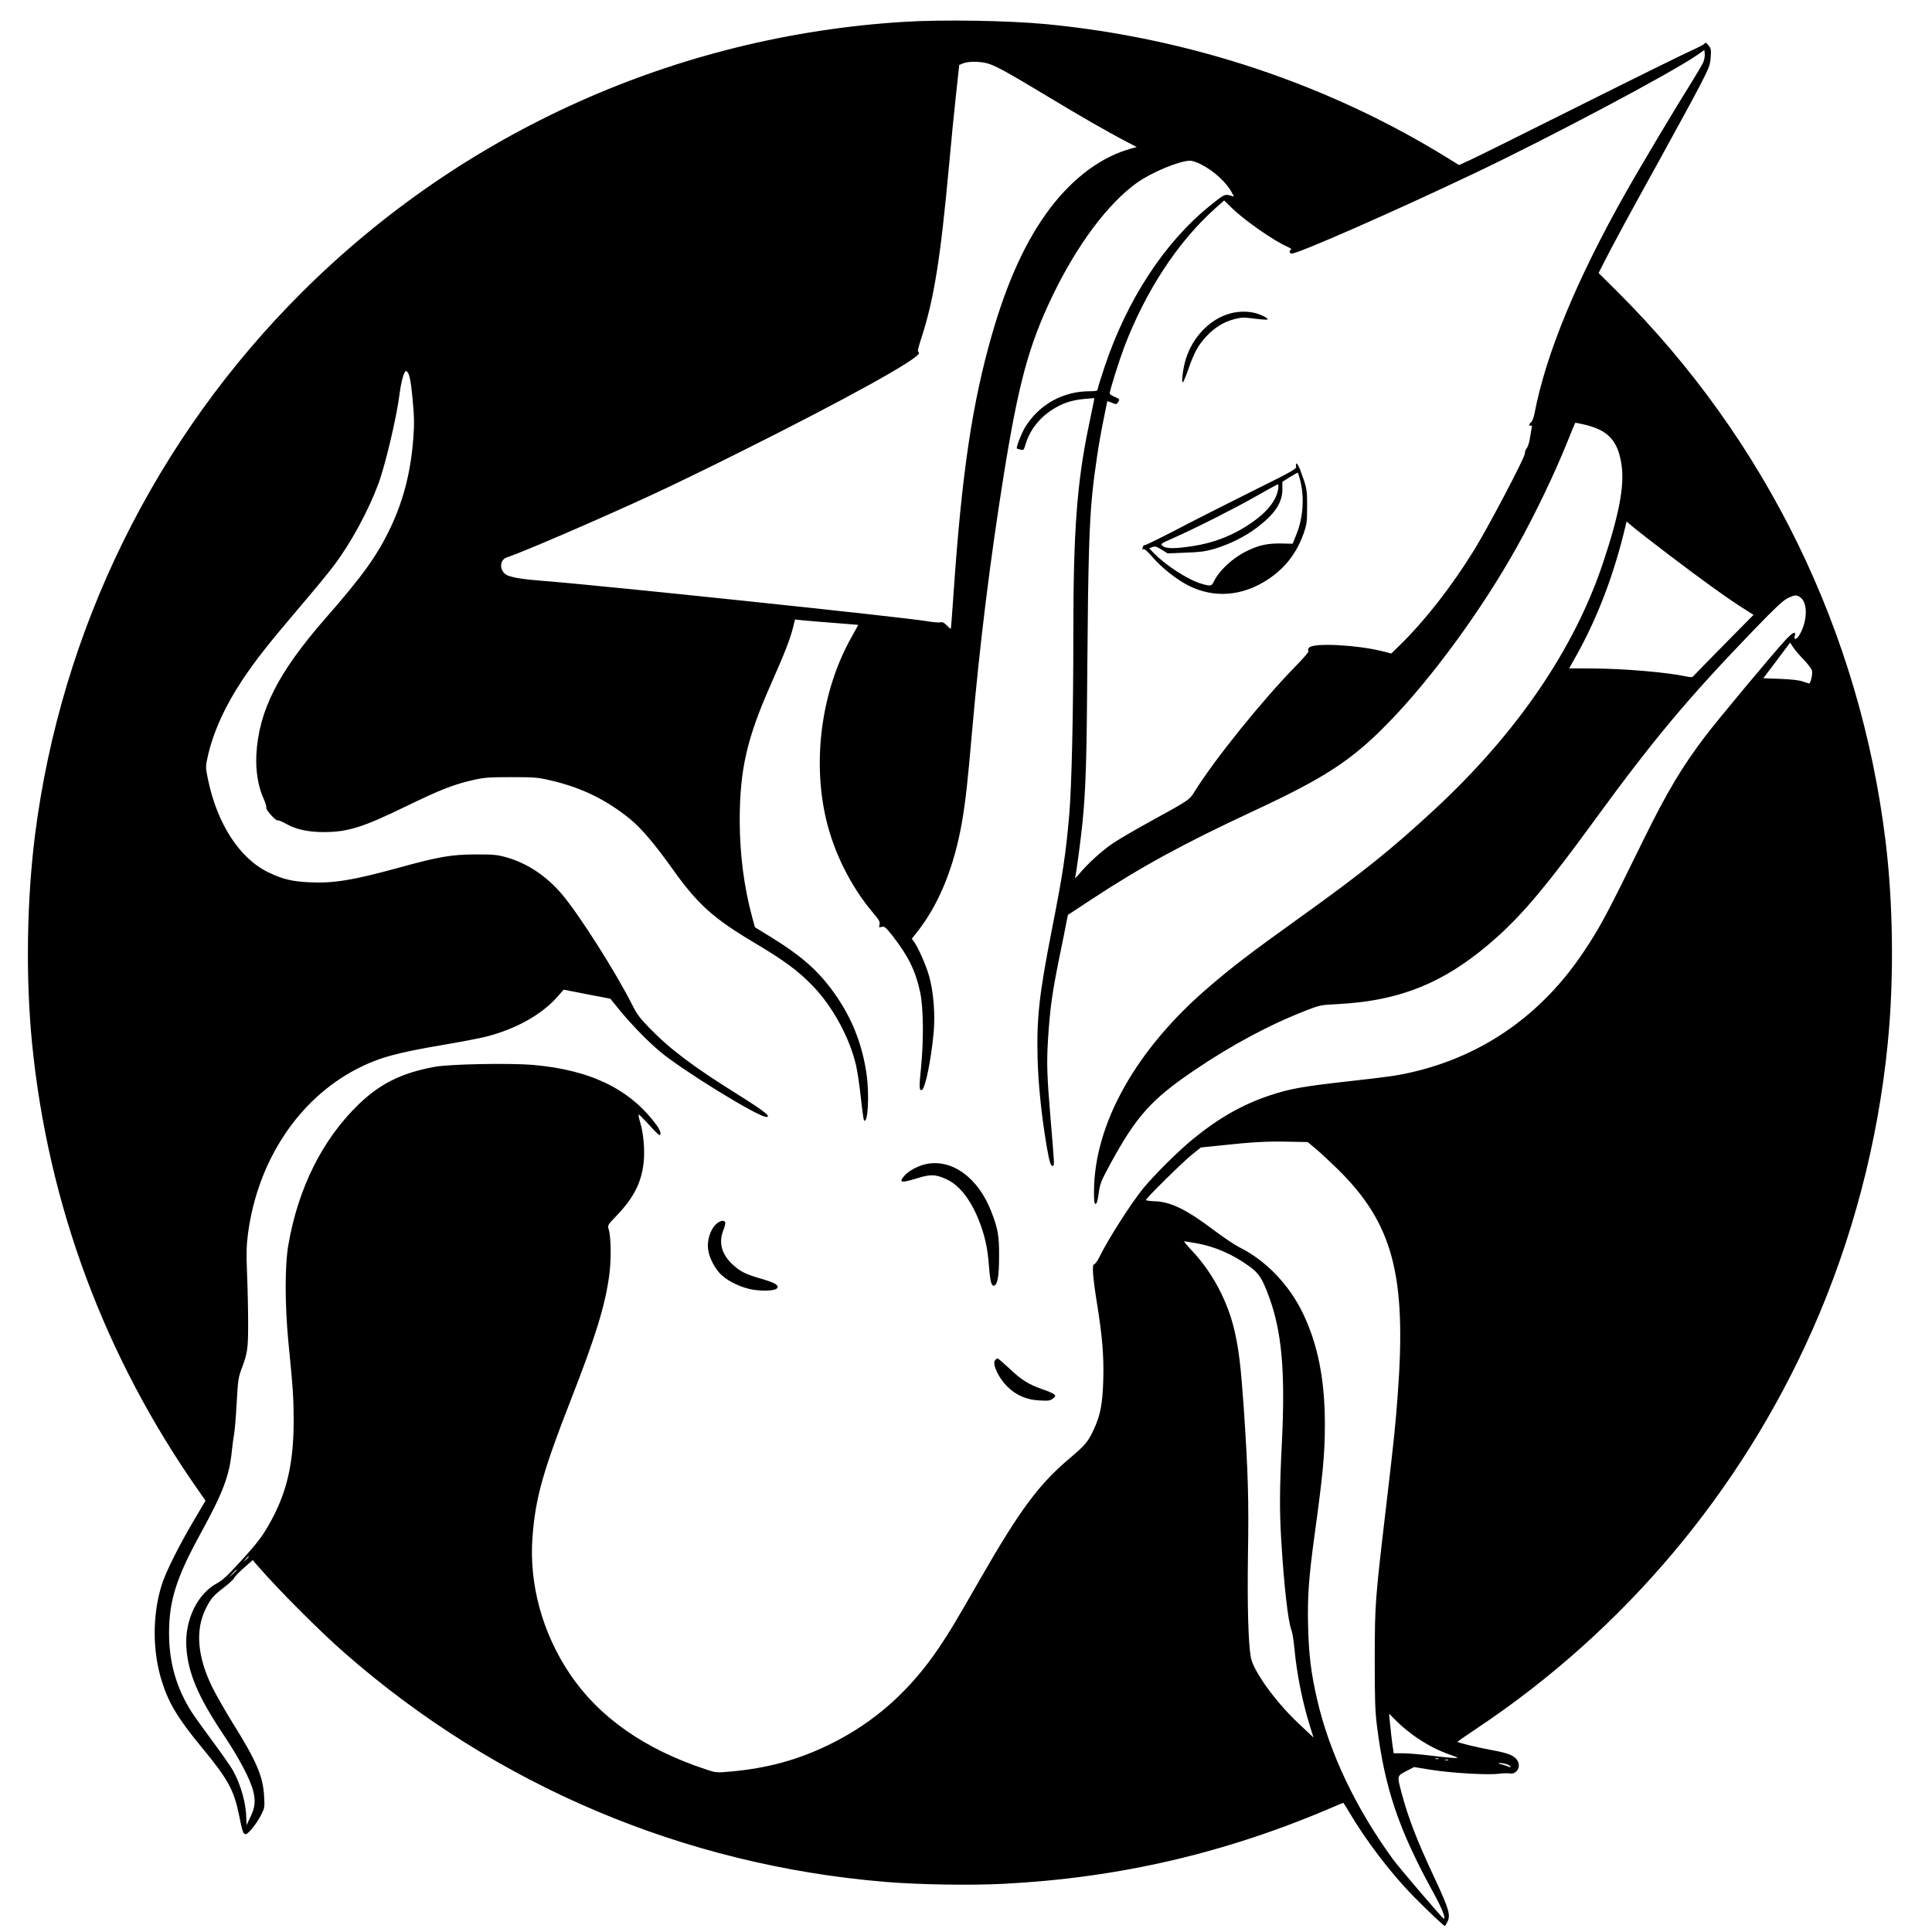 <?xml version="1.0" standalone="no"?>
<!DOCTYPE svg PUBLIC "-//W3C//DTD SVG 20010904//EN"
 "http://www.w3.org/TR/2001/REC-SVG-20010904/DTD/svg10.dtd">
<svg version="1.0" xmlns="http://www.w3.org/2000/svg"
 width="1600pt" height="1600pt" viewBox="0 0 1600 1600"
 preserveAspectRatio="xMidYMid meet">
<g transform="translate(0,1600) scale(0.1,-0.1)"
fill="#000000" stroke="none">
<path d="M7485 15819 c-1884 -117 -3646 -908 -4979 -2234 -1219 -1212 -1999
-2797 -2216 -4500 -69 -547 -78 -1189 -24 -1730 134 -1339 602 -2594 1379
-3701 l57 -82 -108 -183 c-117 -200 -220 -406 -253 -509 -80 -250 -80 -557 1
-809 56 -177 133 -304 324 -536 225 -273 271 -357 315 -573 25 -128 34 -152
53 -152 21 0 91 86 127 157 31 61 32 65 26 160 -9 162 -63 289 -257 599 -61
99 -138 233 -171 299 -125 254 -144 478 -53 657 40 79 61 104 147 170 43 33
82 69 86 79 3 11 40 48 80 84 l74 65 41 -48 c178 -204 513 -540 721 -722 1255
-1099 2809 -1756 4476 -1895 274 -23 706 -30 979 -16 959 49 1844 255 2728
635 46 20 85 36 87 36 1 0 22 -33 45 -72 141 -239 344 -506 532 -699 107 -109
255 -249 263 -249 3 0 12 14 21 32 29 57 15 105 -100 353 -154 328 -222 504
-281 725 -35 134 -36 132 40 172 l66 34 142 -23 c163 -26 462 -44 556 -33 35
5 79 6 96 3 53 -9 92 52 64 103 -23 43 -73 65 -212 90 -126 23 -287 62 -287
70 0 1 73 52 163 112 1217 812 2180 1956 2774 3292 333 751 546 1559 627 2385
52 525 45 1153 -19 1672 -212 1730 -988 3320 -2220 4547 l-156 155 37 73 c74
148 224 424 470 868 138 251 289 528 334 615 75 146 83 166 87 230 5 62 3 73
-18 99 -18 23 -24 26 -33 15 -6 -8 -51 -32 -101 -54 -49 -21 -461 -224 -915
-451 -454 -227 -868 -433 -921 -457 l-96 -44 -87 54 c-990 614 -2144 999
-3331 1113 -315 30 -865 39 -1180 19z m6621 -334 c-9 -20 -49 -89 -89 -153
-130 -206 -431 -710 -556 -932 -403 -713 -659 -1333 -752 -1820 -8 -41 -19
-70 -31 -78 -18 -13 -15 -38 3 -26 6 3 8 -4 4 -18 -2 -12 -9 -52 -15 -87 -5
-35 -17 -72 -26 -82 -9 -10 -16 -31 -16 -46 0 -33 -316 -633 -426 -808 -186
-299 -398 -570 -600 -769 l-80 -78 -83 21 c-211 51 -556 68 -596 29 -11 -12
-14 -21 -7 -28 6 -6 -31 -50 -106 -127 -275 -281 -665 -764 -831 -1029 -50
-81 -41 -74 -364 -252 -115 -63 -255 -144 -310 -180 -94 -62 -220 -176 -294
-267 -20 -24 -31 -32 -27 -20 10 38 45 300 61 455 27 278 35 523 40 1310 6
830 16 1172 41 1413 20 197 58 446 95 621 16 77 29 141 29 143 0 2 17 -4 37
-12 35 -15 39 -15 50 1 19 26 17 30 -27 48 -22 9 -40 21 -40 28 0 23 79 274
119 380 177 465 440 868 748 1146 l81 72 59 -58 c100 -100 348 -274 462 -324
25 -11 40 -22 34 -25 -19 -7 -15 -33 5 -33 55 0 857 353 1515 666 628 299
1632 832 1842 978 l60 42 3 -32 c2 -18 -4 -49 -12 -69z m-5925 -11 c64 -18
169 -76 494 -272 256 -155 503 -297 650 -373 l89 -47 -44 -12 c-241 -64 -477
-237 -670 -490 -199 -261 -357 -604 -486 -1054 -162 -564 -248 -1143 -315
-2110 -12 -176 -23 -322 -25 -324 -1 -2 -16 11 -33 29 -23 23 -38 30 -53 25
-12 -3 -61 1 -108 9 -205 35 -2722 299 -3190 335 -148 12 -220 22 -277 41 -77
25 -86 131 -13 154 109 34 725 299 1175 506 160 73 504 240 765 371 871 435
1470 767 1470 813 0 8 -4 15 -8 15 -4 0 7 46 26 103 106 324 160 657 232 1442
16 182 42 442 57 578 l27 249 31 13 c42 18 141 18 206 -1z m1763 -834 c111
-56 216 -153 261 -241 l15 -27 -36 10 c-41 11 -49 7 -164 -86 -376 -303 -688
-780 -874 -1339 -31 -92 -56 -174 -56 -182 0 -12 -14 -15 -67 -15 -220 -1
-414 -108 -531 -294 -29 -45 -79 -173 -71 -180 2 -2 16 -6 31 -10 25 -6 27 -3
42 46 33 112 109 212 214 281 84 56 166 84 272 93 l83 7 -5 -29 c-3 -16 -21
-105 -41 -199 -98 -470 -128 -871 -128 -1715 0 -668 -14 -1272 -34 -1508 -29
-330 -53 -490 -145 -957 -104 -531 -126 -726 -117 -1065 6 -215 33 -479 77
-733 21 -123 34 -162 51 -151 12 7 11 8 -21 394 -29 347 -33 450 -21 649 16
254 34 386 93 676 28 138 56 274 61 304 l11 54 185 122 c421 277 771 468 1353
739 596 277 818 423 1123 738 355 365 771 935 1057 1448 152 273 311 604 420
875 33 83 61 151 63 153 1 2 33 -4 71 -13 205 -47 285 -135 314 -343 23 -170
-23 -411 -155 -805 -238 -713 -714 -1410 -1394 -2040 -348 -323 -596 -523
-1111 -892 -417 -299 -556 -405 -760 -580 -603 -516 -950 -1135 -950 -1697 0
-76 3 -98 13 -98 10 0 18 27 26 88 11 80 19 100 93 237 216 398 340 538 694
778 315 214 629 382 939 502 104 40 118 43 245 49 541 27 918 186 1335 562
216 195 420 439 795 954 497 681 777 1016 1333 1592 165 171 232 234 270 253
62 30 77 31 110 5 55 -44 56 -176 1 -287 -27 -56 -62 -75 -50 -28 11 43 -18
29 -79 -37 -96 -103 -560 -660 -659 -790 -195 -256 -321 -468 -508 -848 -309
-631 -364 -734 -499 -937 -347 -523 -835 -866 -1424 -1002 -125 -29 -189 -38
-528 -76 -371 -41 -489 -62 -652 -117 -228 -76 -424 -188 -640 -365 -120 -99
-308 -285 -406 -403 -94 -113 -288 -416 -360 -562 -18 -38 -40 -68 -48 -68
-19 0 -11 -110 24 -325 44 -274 57 -432 52 -630 -6 -203 -24 -297 -81 -418
-43 -94 -72 -128 -188 -226 -265 -223 -417 -427 -756 -1017 -207 -361 -247
-427 -332 -554 -245 -364 -537 -623 -904 -804 -262 -129 -515 -199 -823 -227
-121 -11 -124 -10 -205 17 -511 168 -888 433 -1130 793 -228 340 -338 746
-308 1134 24 320 87 544 316 1130 206 528 284 778 319 1032 18 127 16 318 -4
384 -10 34 -9 36 67 115 140 147 203 270 222 435 12 105 -1 249 -30 342 -10
33 -14 59 -10 59 4 0 42 -38 85 -85 42 -47 81 -85 86 -85 18 0 8 38 -20 77
-218 301 -546 462 -1028 504 -192 16 -689 7 -813 -16 -271 -50 -449 -137 -627
-308 -301 -289 -504 -695 -585 -1167 -30 -171 -29 -496 0 -800 39 -397 43
-454 44 -655 0 -348 -55 -592 -193 -840 -65 -118 -108 -175 -259 -339 -94
-103 -139 -145 -183 -168 -162 -87 -266 -302 -254 -523 12 -215 95 -413 307
-730 132 -197 227 -378 249 -476 18 -77 12 -129 -24 -204 l-33 -70 -2 55 c-2
127 -46 282 -112 400 -17 30 -92 138 -168 240 -75 102 -153 210 -172 240 -127
200 -188 411 -188 655 0 268 60 459 261 825 186 339 239 479 259 684 5 50 14
114 19 141 5 28 15 142 21 255 10 185 14 212 39 280 51 133 56 171 56 380 0
107 -4 292 -9 410 -7 177 -5 236 8 335 80 603 420 1115 904 1364 183 93 322
132 731 201 135 23 286 52 337 65 247 63 462 183 593 333 l49 56 194 -38 193
-37 67 -83 c100 -123 238 -266 342 -353 185 -156 814 -543 882 -543 45 0 -14
47 -241 189 -371 232 -555 371 -731 552 -73 75 -101 112 -137 185 -135 269
-443 754 -584 919 -129 152 -289 258 -463 306 -75 21 -106 23 -255 23 -199 -1
-302 -19 -629 -109 -382 -105 -542 -131 -740 -122 -147 7 -223 25 -342 82
-240 115 -427 403 -503 777 -19 95 -19 99 -1 181 44 200 144 421 288 637 115
171 203 283 471 599 119 139 248 296 288 350 140 186 282 448 366 673 58 155
152 554 176 745 13 105 39 195 54 190 25 -8 38 -62 54 -234 14 -151 15 -201 5
-333 -21 -270 -81 -503 -187 -728 -111 -233 -229 -398 -539 -752 -394 -451
-553 -765 -573 -1130 -7 -130 15 -263 57 -357 17 -37 28 -73 25 -82 -5 -18 82
-114 96 -105 5 3 38 -11 73 -31 81 -45 180 -66 311 -66 197 1 320 39 685 217
285 138 391 179 557 216 84 19 129 22 308 22 195 0 218 -2 329 -28 253 -59
455 -158 653 -318 94 -77 205 -207 355 -418 203 -285 334 -404 663 -600 264
-157 372 -237 495 -364 165 -170 306 -429 359 -657 11 -46 29 -167 40 -268 11
-101 23 -186 26 -189 33 -33 46 213 21 386 -39 266 -134 493 -296 707 -123
163 -261 281 -503 429 l-125 77 -22 80 c-69 256 -103 521 -104 799 0 425 58
682 259 1135 114 258 155 363 181 462 l18 73 51 -6 c27 -3 145 -13 262 -22
l211 -17 -58 -105 c-245 -437 -324 -1009 -209 -1503 65 -278 205 -558 388
-775 52 -61 60 -76 55 -99 -6 -24 -5 -25 19 -19 23 5 32 -2 90 -76 132 -170
190 -290 228 -468 27 -131 29 -397 6 -628 -16 -153 -15 -186 7 -179 28 9 76
243 98 474 14 153 -1 343 -38 471 -25 88 -88 231 -123 281 l-20 27 36 45 c187
232 316 548 382 934 27 160 45 321 81 735 64 729 149 1413 260 2110 124 774
209 1088 404 1495 204 425 460 768 701 941 122 87 351 182 440 183 17 1 57
-13 89 -29z m3881 -3238 c274 -208 492 -365 620 -445 l77 -49 -243 -246 c-134
-136 -248 -253 -255 -261 -10 -11 -22 -11 -65 -2 -153 33 -502 63 -764 65
l-200 1 59 105 c178 318 315 679 410 1083 l7 28 47 -40 c26 -23 164 -130 307
-239z m1111 -863 c35 -36 66 -78 70 -93 7 -28 -11 -106 -24 -106 -4 0 -27 8
-52 16 -29 11 -94 18 -186 22 l-141 5 111 147 111 148 24 -37 c13 -20 52 -66
87 -102z m-4038 -4054 c37 -31 116 -105 176 -163 462 -453 576 -881 501 -1877
-20 -265 -28 -343 -95 -915 -93 -790 -94 -810 -95 -1270 0 -333 3 -431 18
-550 65 -521 180 -861 467 -1383 70 -127 106 -217 87 -217 -9 0 -371 423 -423
495 -307 422 -525 881 -626 1320 -51 220 -69 371 -75 610 -6 239 6 404 52 740
72 524 87 684 87 930 0 369 -58 660 -181 917 -115 240 -311 443 -530 550 -36
18 -132 83 -212 143 -227 171 -355 233 -489 237 -38 1 -70 6 -70 10 0 14 305
315 380 375 l75 60 165 17 c259 28 382 35 558 31 l162 -3 68 -57z m-995 -780
c157 -27 312 -95 450 -197 74 -55 102 -99 156 -246 107 -290 136 -622 107
-1209 -19 -375 -20 -557 -6 -796 23 -385 56 -680 85 -757 8 -19 19 -89 25
-155 21 -219 69 -454 134 -658 l24 -77 -130 123 c-186 175 -367 427 -389 540
-21 117 -30 422 -24 842 8 462 1 695 -35 1230 -23 329 -40 474 -74 625 -57
253 -185 493 -358 676 -39 41 -66 74 -61 74 6 0 49 -7 96 -15z m-7843 -2598
c0 -2 -10 -12 -22 -23 l-23 -19 19 23 c18 21 26 27 26 19z m-100 -110 c0 -2
-15 -16 -32 -33 l-33 -29 29 33 c28 30 36 37 36 29z m9779 -1392 c100 -66 169
-101 281 -141 59 -20 62 -23 30 -23 -19 0 -107 8 -194 19 -88 11 -194 20 -237
20 l-77 0 -5 33 c-6 32 -24 190 -30 258 l-3 37 70 -70 c38 -38 112 -98 165
-133z m174 -172 c-7 -2 -19 -2 -25 0 -7 3 -2 5 12 5 14 0 19 -2 13 -5z m80
-10 c-7 -2 -19 -2 -25 0 -7 3 -2 5 12 5 14 0 19 -2 13 -5z m486 -34 c17 -6 31
-15 31 -20 0 -6 -8 -5 -19 1 -11 5 -37 14 -58 19 -30 7 -33 9 -12 10 14 1 40
-4 58 -10z"/>
<path d="M10195 13406 c-170 -43 -317 -193 -375 -381 -24 -78 -39 -206 -23
-190 6 6 27 57 47 115 48 136 79 191 147 265 70 74 143 119 231 142 59 15 77
16 168 4 56 -7 104 -10 107 -7 9 9 -49 39 -100 53 -62 16 -135 16 -202 -1z"/>
<path d="M10734 12138 c5 -21 -25 -38 -372 -210 -207 -103 -489 -246 -626
-318 -137 -71 -252 -127 -256 -125 -5 3 -11 -2 -14 -11 -9 -22 -8 -25 7 -22 8
2 39 -27 70 -64 76 -89 204 -190 302 -239 214 -106 446 -86 658 54 142 95 236
217 294 382 25 73 28 93 28 220 0 145 -1 151 -57 303 -19 52 -43 73 -34 30z
m32 -109 c38 -143 27 -316 -30 -455 l-31 -77 -90 2 c-110 2 -178 -11 -272 -54
-125 -57 -245 -166 -291 -262 -18 -38 -27 -39 -103 -17 -110 32 -299 154 -398
258 l-34 35 26 10 c23 9 35 5 77 -21 l50 -31 147 6 c119 4 165 10 238 31 124
37 255 101 352 175 150 113 213 207 213 318 l0 63 62 39 c35 22 64 38 66 36 2
-1 10 -27 18 -56z m-181 -81 c-16 -93 -91 -188 -218 -276 -154 -106 -314 -169
-499 -196 -142 -21 -210 -21 -238 2 -22 18 -21 18 87 66 195 87 505 244 683
345 96 55 179 100 183 100 5 1 6 -18 2 -41z"/>
<path d="M7670 6360 c-66 -14 -145 -56 -180 -97 -50 -57 -28 -62 95 -24 119
38 161 37 251 -4 106 -47 200 -166 268 -335 51 -127 75 -233 86 -384 10 -129
21 -170 43 -163 29 9 41 81 41 242 1 174 -10 231 -66 375 -109 278 -324 434
-538 390z"/>
<path d="M5925 5857 c-43 -43 -70 -130 -61 -201 8 -71 57 -165 112 -216 61
-56 171 -107 263 -121 85 -13 176 -8 194 10 24 24 -9 46 -123 79 -137 40 -178
60 -243 120 -91 85 -117 181 -77 283 12 29 19 58 16 66 -9 23 -47 14 -81 -20z"/>
<path d="M8241 4736 c-26 -31 27 -145 100 -218 73 -73 161 -111 269 -116 74
-4 88 -2 110 16 22 18 23 22 10 35 -8 8 -51 26 -95 41 -115 40 -177 78 -276
173 -49 45 -92 83 -97 83 -5 0 -15 -6 -21 -14z"/>
</g>
</svg>
